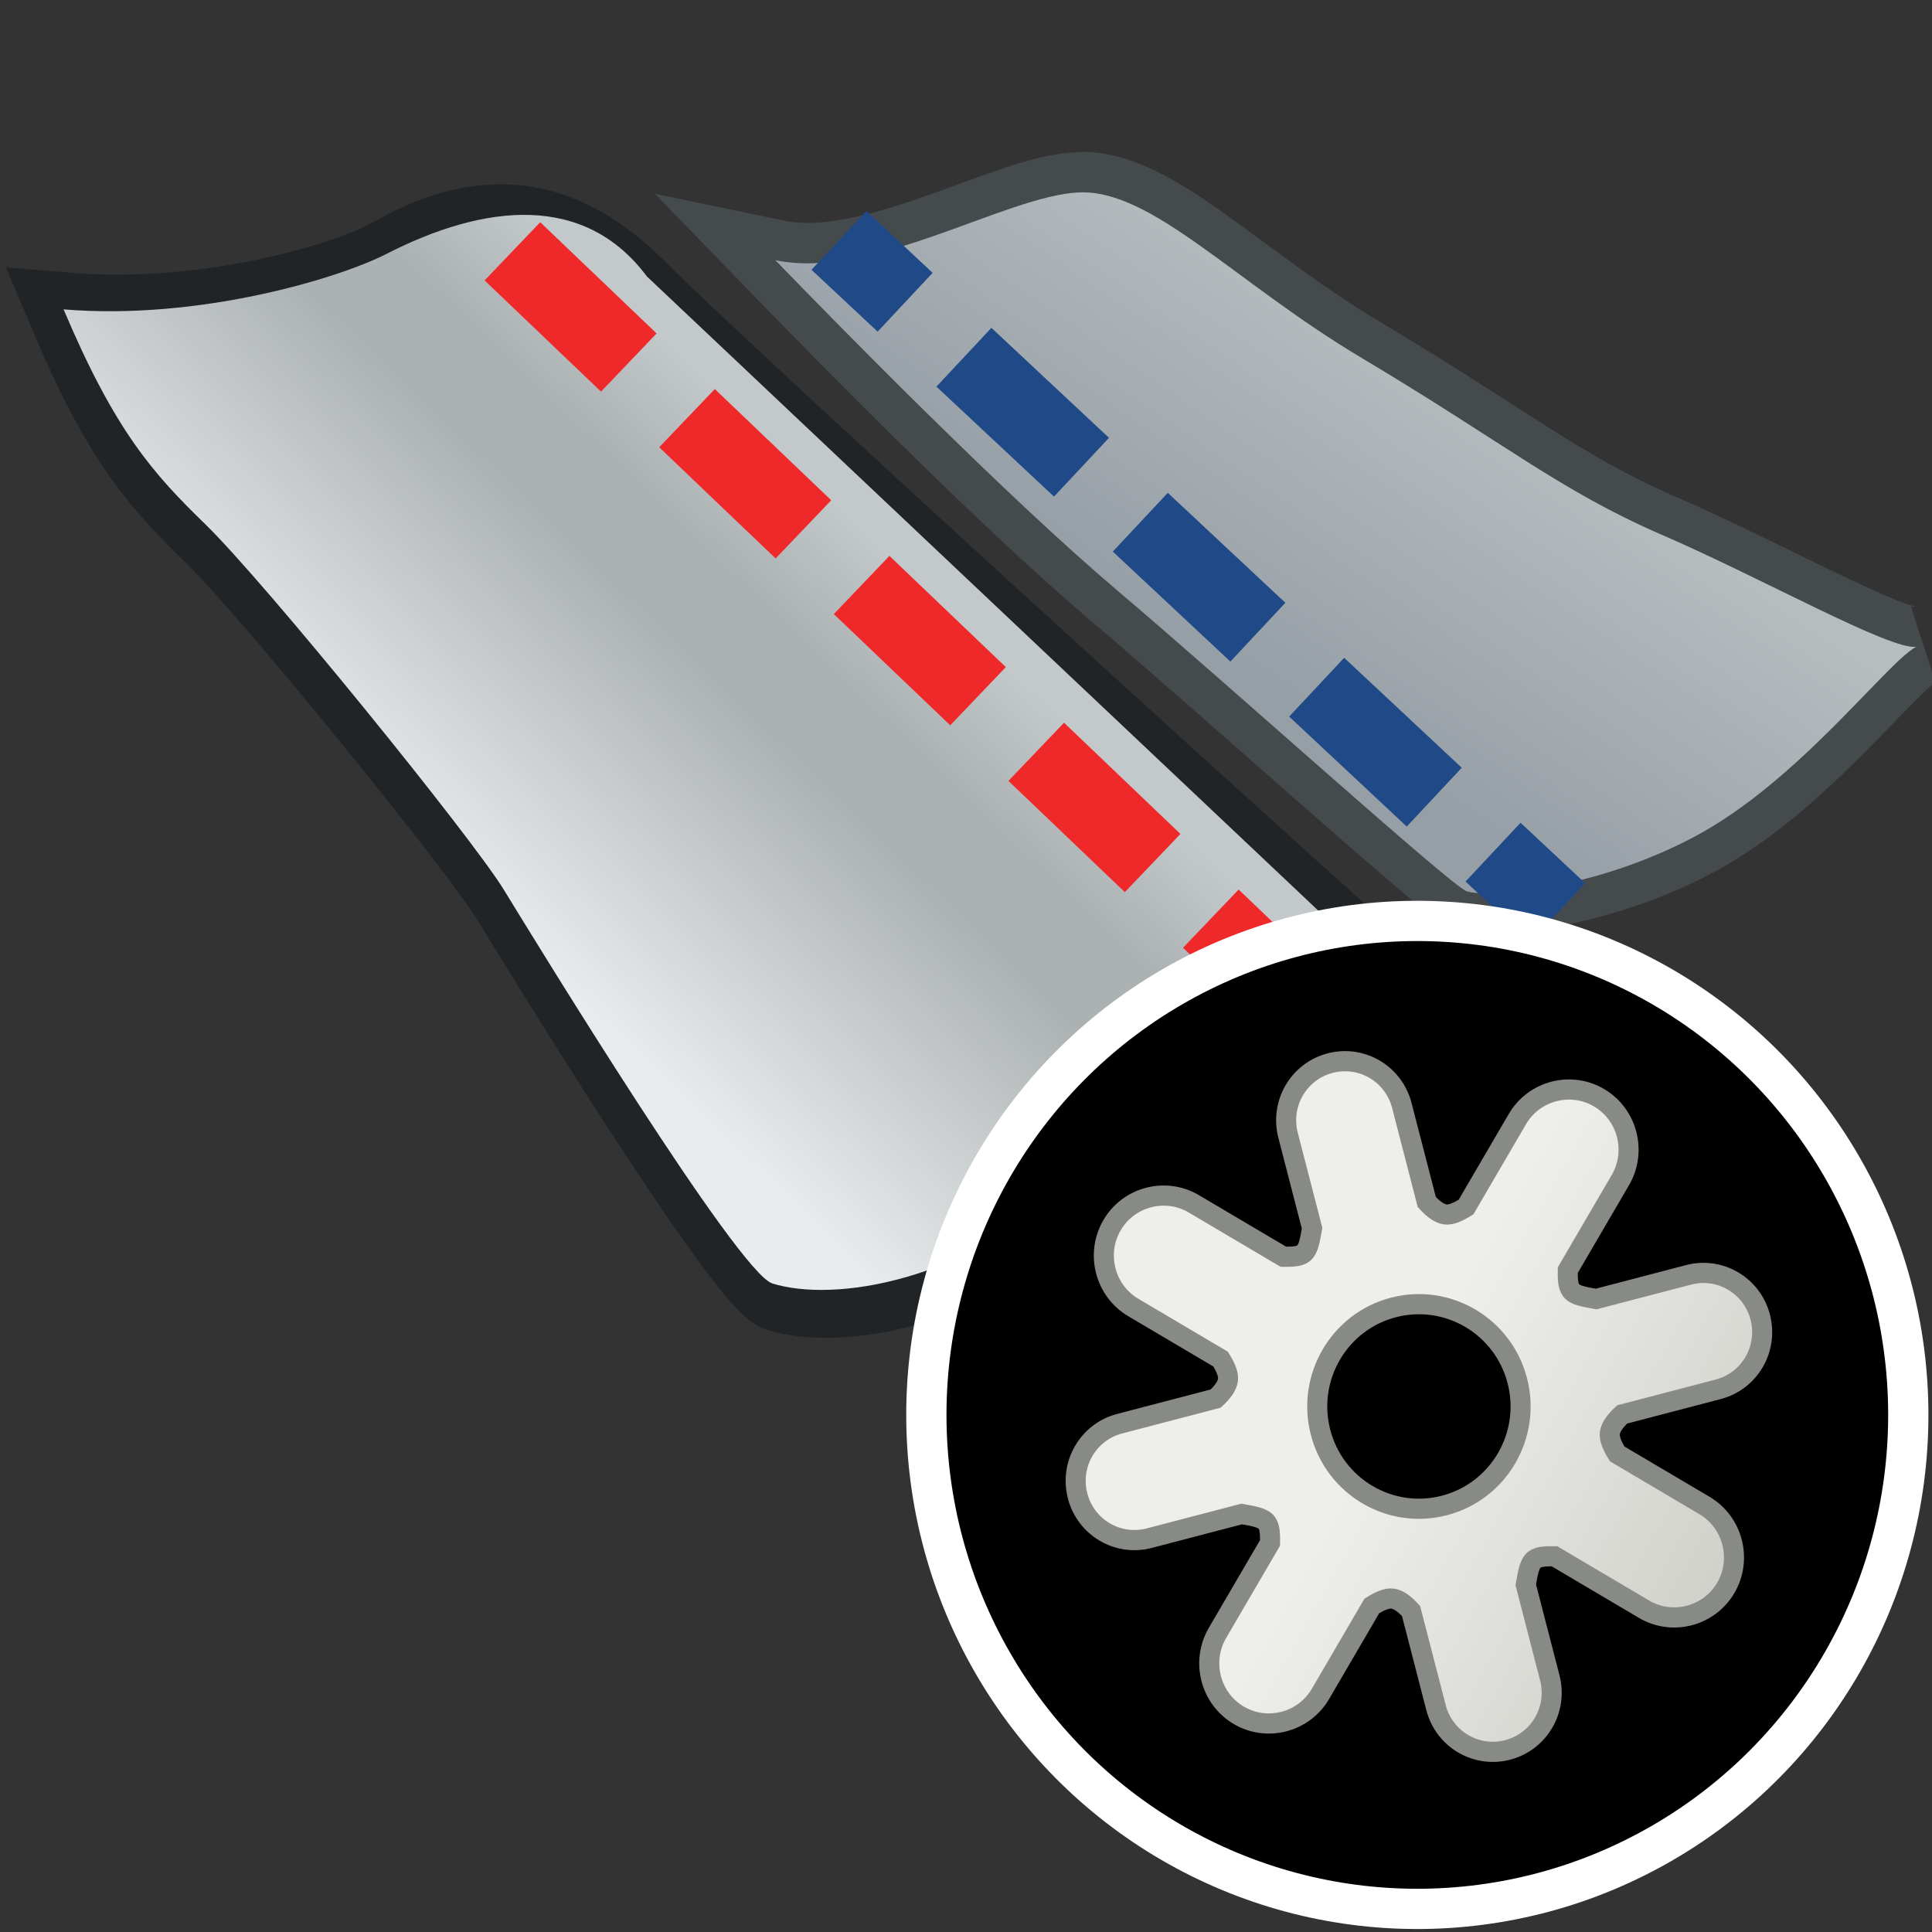 <?xml version="1.0" encoding="UTF-8" standalone="no"?>
<svg
   xmlns:a="http://ns.adobe.com/AdobeSVGViewerExtensions/3.0/"
   xmlns:i="http://ns.adobe.com/AdobeIllustrator/10.0/"
   xmlns:dc="http://purl.org/dc/elements/1.1/"
   xmlns:cc="http://creativecommons.org/ns#"
   xmlns:rdf="http://www.w3.org/1999/02/22-rdf-syntax-ns#"
   xmlns:svg="http://www.w3.org/2000/svg"
   xmlns="http://www.w3.org/2000/svg"
   xmlns:xlink="http://www.w3.org/1999/xlink"
   xmlns:sodipodi="http://sodipodi.sourceforge.net/DTD/sodipodi-0.dtd"
   xmlns:inkscape="http://www.inkscape.org/namespaces/inkscape"
   width="48px"
   height="48px"
   id="svg9558"
   sodipodi:version="0.32"
   inkscape:version="1.0.1 (3bc2e813f5, 2020-09-07)"
   sodipodi:docname="seamproperties.svg"
   version="1.1">
  <rect width="100%" height="100%" fill="#333333" stroke="none"/>
  <defs
     id="defs9560">
    <linearGradient
       y2="1598.346"
       x2="345.082"
       y1="1590.582"
       x1="350.349"
       gradientUnits="userSpaceOnUse"
       id="XMLID_882_"
       gradientTransform="translate(-316.534,-1570.115)">
      <stop
         id="stop18238"
         style="stop-color:#B6BDBF"
         offset="0.006" />
      <stop
         id="stop18240"
         style="stop-color:#969EA6"
         offset="1" />
      <a:midPointStop
         style="stop-color:#B6BDBF"
         offset="0.006" />
      <a:midPointStop
         style="stop-color:#B6BDBF"
         offset="0.5" />
      <a:midPointStop
         style="stop-color:#969EA6"
         offset="1" />
    </linearGradient>
    <linearGradient
       y2="1591.603"
       x2="337.695"
       y1="1601.793"
       x1="328.857"
       gradientUnits="userSpaceOnUse"
       id="XMLID_884_"
       gradientTransform="translate(-316.534,-1570.115)">
      <stop
         id="stop18254"
         style="stop-color:#E8ECED"
         offset="0" />
      <stop
         id="stop18256"
         style="stop-color:#ACB1B2"
         offset="0.607" />
      <stop
         id="stop18258"
         style="stop-color:#ACB1B2"
         offset="0.775" />
      <stop
         id="stop18260"
         style="stop-color:#C3C9CB"
         offset="1" />
      <a:midPointStop
         style="stop-color:#E8ECED"
         offset="0" />
      <a:midPointStop
         style="stop-color:#E8ECED"
         offset="0.5" />
      <a:midPointStop
         style="stop-color:#ACB1B2"
         offset="0.607" />
      <a:midPointStop
         style="stop-color:#ACB1B2"
         offset="0.5" />
      <a:midPointStop
         style="stop-color:#ACB1B2"
         offset="0.775" />
      <a:midPointStop
         style="stop-color:#ACB1B2"
         offset="0.5" />
      <a:midPointStop
         style="stop-color:#C3C9CB"
         offset="1" />
    </linearGradient>
    <radialGradient
       gradientUnits="userSpaceOnUse"
       fy="430.994"
       fx="320.195"
       r="25.116"
       cy="430.994"
       cx="320.195"
       id="XMLID_176_">
      <stop
         id="stop5495"
         style="stop-color:#BABDB6"
         offset="0" />
      <stop
         id="stop5497"
         style="stop-color:#545652"
         offset="0.826" />
      <stop
         id="stop5499"
         style="stop-color:#2D3335"
         offset="1" />
      <a:midPointStop
         style="stop-color:#BABDB6"
         offset="0" />
      <a:midPointStop
         style="stop-color:#BABDB6"
         offset="0.5" />
      <a:midPointStop
         style="stop-color:#545652"
         offset="0.826" />
      <a:midPointStop
         style="stop-color:#545652"
         offset="0.5" />
      <a:midPointStop
         style="stop-color:#2D3335"
         offset="1" />
    </radialGradient>
    <radialGradient
       gradientUnits="userSpaceOnUse"
       fy="394.856"
       fx="307.004"
       r="24.063"
       cy="394.856"
       cx="307.004"
       id="XMLID_175_">
      <stop
         id="stop5486"
         style="stop-color:#FFFFFF"
         offset="0" />
      <stop
         id="stop5488"
         style="stop-color:#545652"
         offset="1" />
      <a:midPointStop
         style="stop-color:#FFFFFF"
         offset="0" />
      <a:midPointStop
         style="stop-color:#FFFFFF"
         offset="0.5" />
      <a:midPointStop
         style="stop-color:#545652"
         offset="1" />
    </radialGradient>
    <linearGradient
       y2="405.121"
       x2="331.303"
       y1="404.341"
       x1="330.177"
       gradientUnits="userSpaceOnUse"
       id="XMLID_177_">
      <stop
         id="stop5526"
         style="stop-color:#CFDBE6"
         offset="0" />
      <stop
         id="stop5528"
         style="stop-color:#6D7480"
         offset="0.876" />
      <stop
         id="stop5530"
         style="stop-color:#828C99"
         offset="1" />
      <a:midPointStop
         style="stop-color:#CFDBE6"
         offset="0" />
      <a:midPointStop
         style="stop-color:#CFDBE6"
         offset="0.5" />
      <a:midPointStop
         style="stop-color:#6D7480"
         offset="0.876" />
      <a:midPointStop
         style="stop-color:#6D7480"
         offset="0.5" />
      <a:midPointStop
         style="stop-color:#828C99"
         offset="1" />
    </linearGradient>
    <linearGradient
       inkscape:collect="always"
       xlink:href="#XMLID_884_"
       id="linearGradient5971"
       gradientUnits="userSpaceOnUse"
       gradientTransform="matrix(0.924,0,0,0.924,-288.575,-1485.548)"
       x1="328.857"
       y1="1601.793"
       x2="337.695"
       y2="1591.603" />
    <linearGradient
       inkscape:collect="always"
       xlink:href="#XMLID_882_"
       id="linearGradient5973"
       gradientUnits="userSpaceOnUse"
       gradientTransform="matrix(0.924,0,0,0.924,-255.317,-1485.12)"
       x1="350.349"
       y1="1590.582"
       x2="345.082"
       y2="1598.346" />
    <linearGradient
       inkscape:collect="always"
       xlink:href="#XMLID_177_"
       id="linearGradient6032"
       gradientUnits="userSpaceOnUse"
       x1="330.177"
       y1="404.341"
       x2="331.303"
       y2="405.121" />
    <linearGradient
       inkscape:collect="always"
       xlink:href="#XMLID_884_"
       id="linearGradient6161"
       gradientUnits="userSpaceOnUse"
       gradientTransform="matrix(0.924,0,0,0.924,-288.575,-1485.548)"
       x1="328.857"
       y1="1601.793"
       x2="337.695"
       y2="1591.603" />
    <linearGradient
       inkscape:collect="always"
       xlink:href="#XMLID_882_"
       id="linearGradient6163"
       gradientUnits="userSpaceOnUse"
       gradientTransform="matrix(0.924,0,0,0.924,-255.317,-1485.12)"
       x1="350.349"
       y1="1590.582"
       x2="345.082"
       y2="1598.346" />
    <radialGradient
       inkscape:collect="always"
       xlink:href="#XMLID_175_"
       id="radialGradient6165"
       gradientUnits="userSpaceOnUse"
       cx="307.004"
       cy="394.856"
       fx="307.004"
       fy="394.856"
       r="24.063" />
    <linearGradient
       inkscape:collect="always"
       xlink:href="#XMLID_177_"
       id="linearGradient6189"
       gradientUnits="userSpaceOnUse"
       x1="330.177"
       y1="404.341"
       x2="331.303"
       y2="405.121" />
    <linearGradient
       y2="648.125"
       x2="854.574"
       y1="648.125"
       x1="840.983"
       gradientUnits="userSpaceOnUse"
       id="XMLID_421_">
      <stop
         id="stop58505"
         style="stop-color:white;stop-opacity:0;"
         offset="0" />
      <stop
         id="stop58507"
         style="stop-color:#89ABBF"
         offset="1" />
      <a:midPointStop
         style="stop-color:#FFFFFF"
         offset="0" />
      <a:midPointStop
         style="stop-color:#FFFFFF"
         offset="0.5" />
      <a:midPointStop
         style="stop-color:#89ABBF"
         offset="1" />
    </linearGradient>
    <linearGradient
       y2="648.129"
       x2="859.81"
       y1="648.129"
       x1="840.917"
       gradientUnits="userSpaceOnUse"
       id="XMLID_420_">
      <stop
         id="stop58498"
         style="stop-color:#FFFFFF"
         offset="0" />
      <stop
         id="stop58500"
         style="stop-color:#B7D0DC"
         offset="1" />
      <a:midPointStop
         style="stop-color:#FFFFFF"
         offset="0" />
      <a:midPointStop
         style="stop-color:#FFFFFF"
         offset="0.5" />
      <a:midPointStop
         style="stop-color:#B7D0DC"
         offset="1" />
    </linearGradient>
    <radialGradient
       gradientUnits="userSpaceOnUse"
       gradientTransform="matrix(0,1,1,0,199.669,-234.93)"
       fy="656.185"
       fx="876.989"
       r="17.945"
       cy="656.185"
       cx="876.989"
       id="XMLID_423_">
      <stop
         id="stop58537"
         style="stop-color:#FFFFFF"
         offset="0" />
      <stop
         id="stop58539"
         style="stop-color:#2E659E"
         offset="0.685" />
      <stop
         id="stop58541"
         style="stop-color:#1D3E63"
         offset="1" />
      <a:midPointStop
         style="stop-color:#FFFFFF"
         offset="0" />
      <a:midPointStop
         style="stop-color:#FFFFFF"
         offset="0.5" />
      <a:midPointStop
         style="stop-color:#2E659E"
         offset="0.685" />
      <a:midPointStop
         style="stop-color:#2E659E"
         offset="0.5" />
      <a:midPointStop
         style="stop-color:#1D3E63"
         offset="1" />
    </radialGradient>
    <radialGradient
       gradientUnits="userSpaceOnUse"
       gradientTransform="rotate(-90,511.954,312.285)"
       fy="658.733"
       fx="178.78"
       r="10.178"
       cy="658.733"
       cx="178.78"
       id="XMLID_422_">
      <stop
         id="stop58516"
         style="stop-color:#FFFFFF"
         offset="0" />
      <stop
         id="stop58518"
         style="stop-color:#DBE8F2"
         offset="0.09" />
      <stop
         id="stop58520"
         style="stop-color:#A2C3DE"
         offset="0.248" />
      <stop
         id="stop58522"
         style="stop-color:#75A6CD"
         offset="0.395" />
      <stop
         id="stop58524"
         style="stop-color:#5591C2"
         offset="0.525" />
      <stop
         id="stop58526"
         style="stop-color:#4185BB"
         offset="0.634" />
      <stop
         id="stop58528"
         style="stop-color:#3A80B8"
         offset="0.708" />
      <stop
         id="stop58530"
         style="stop-color:#244A87"
         offset="1" />
      <a:midPointStop
         style="stop-color:#FFFFFF"
         offset="0" />
      <a:midPointStop
         style="stop-color:#FFFFFF"
         offset="0.376" />
      <a:midPointStop
         style="stop-color:#3A80B8"
         offset="0.708" />
      <a:midPointStop
         style="stop-color:#3A80B8"
         offset="0.5" />
      <a:midPointStop
         style="stop-color:#244A87"
         offset="1" />
    </radialGradient>
    <linearGradient
       y2="648.2"
       x2="876.696"
       y1="648.2"
       x1="888.744"
       gradientUnits="userSpaceOnUse"
       id="XMLID_424_"
       gradientTransform="translate(-855.345,-636.771)">
      <stop
         id="stop58546"
         style="stop-color:white;stop-opacity:1;"
         offset="0" />
      <stop
         id="stop58548"
         style="stop-color:#acd5f9;stop-opacity:1;"
         offset="1" />
      <a:midPointStop
         style="stop-color:#FAAF3E"
         offset="0" />
      <a:midPointStop
         style="stop-color:#FAAF3E"
         offset="0.5" />
      <a:midPointStop
         style="stop-color:#E96712"
         offset="1" />
    </linearGradient>
    <linearGradient
       inkscape:collect="always"
       xlink:href="#XMLID_424_"
       id="linearGradient78355"
       gradientUnits="userSpaceOnUse"
       gradientTransform="translate(-836.738,-614.057)"
       x1="888.744"
       y1="648.2"
       x2="876.696"
       y2="648.2" />
    <linearGradient
       inkscape:collect="always"
       xlink:href="#XMLID_424_"
       id="linearGradient78361"
       gradientUnits="userSpaceOnUse"
       gradientTransform="translate(-856.368,-626.771)"
       x1="888.744"
       y1="648.2"
       x2="876.696"
       y2="648.2" />
    <linearGradient
       y2="238.615"
       x2="202.548"
       y1="202.762"
       x1="186.455"
       gradientUnits="userSpaceOnUse"
       id="XMLID_615_"
       gradientTransform="translate(-135.128,-167.04)">
      <stop
         id="stop8733"
         style="stop-color:#8EA3B2"
         offset="0" />
      <stop
         id="stop8735"
         style="stop-color:#3D4D66"
         offset="1" />
      <a:midPointStop
         style="stop-color:#8EA3B2"
         offset="0" />
      <a:midPointStop
         style="stop-color:#8EA3B2"
         offset="0.5" />
      <a:midPointStop
         style="stop-color:#3D4D66"
         offset="1" />
    </linearGradient>
    <linearGradient
       y2="221.898"
       x2="190.998"
       y1="229.469"
       x1="194.883"
       gradientUnits="userSpaceOnUse"
       id="XMLID_616_">
      <stop
         id="stop8742"
         style="stop-color:#8EA3B2"
         offset="0" />
      <stop
         id="stop8744"
         style="stop-color:#3D4D66"
         offset="1" />
      <a:midPointStop
         style="stop-color:#8EA3B2"
         offset="0" />
      <a:midPointStop
         style="stop-color:#8EA3B2"
         offset="0.5" />
      <a:midPointStop
         style="stop-color:#3D4D66"
         offset="1" />
    </linearGradient>
    <linearGradient
       y2="206.743"
       x2="182.122"
       y1="247.744"
       x1="208.958"
       gradientUnits="userSpaceOnUse"
       id="XMLID_617_">
      <stop
         id="stop8777"
         style="stop-color:#8EA3B2"
         offset="0" />
      <stop
         id="stop8779"
         style="stop-color:#DCE6E9"
         offset="1" />
      <a:midPointStop
         style="stop-color:#8EA3B2"
         offset="0" />
      <a:midPointStop
         style="stop-color:#8EA3B2"
         offset="0.5" />
      <a:midPointStop
         style="stop-color:#DCE6E9"
         offset="1" />
    </linearGradient>
    <linearGradient
       y2="234.464"
       x2="197.337"
       y1="213.043"
       x1="188.722"
       gradientUnits="userSpaceOnUse"
       id="XMLID_618_">
      <stop
         id="stop8786"
         style="stop-color:#788996"
         offset="0" />
      <stop
         id="stop8788"
         style="stop-color:#DCEAEA"
         offset="1" />
      <a:midPointStop
         style="stop-color:#788996"
         offset="0" />
      <a:midPointStop
         style="stop-color:#788996"
         offset="0.5" />
      <a:midPointStop
         style="stop-color:#DCEAEA"
         offset="1" />
    </linearGradient>
    <radialGradient
       gradientUnits="userSpaceOnUse"
       fy="240.392"
       fx="202.794"
       r="41.365"
       cy="240.392"
       cx="202.794"
       id="XMLID_619_">
      <stop
         id="stop8803"
         style="stop-color:#A3BBCB"
         offset="0" />
      <stop
         id="stop8805"
         style="stop-color:#F3F8F9"
         offset="1" />
      <a:midPointStop
         style="stop-color:#A3BBCB"
         offset="0" />
      <a:midPointStop
         style="stop-color:#A3BBCB"
         offset="0.5" />
      <a:midPointStop
         style="stop-color:#F3F8F9"
         offset="1" />
    </radialGradient>
    <radialGradient
       gradientUnits="userSpaceOnUse"
       fy="239.906"
       fx="191.637"
       r="13.803"
       cy="239.906"
       cx="191.637"
       id="XMLID_620_">
      <stop
         id="stop8812"
         style="stop-color:#8498A6"
         offset="0" />
      <stop
         id="stop8814"
         style="stop-color:#F3F8F9"
         offset="1" />
      <a:midPointStop
         style="stop-color:#8498A6"
         offset="0" />
      <a:midPointStop
         style="stop-color:#8498A6"
         offset="0.5" />
      <a:midPointStop
         style="stop-color:#F3F8F9"
         offset="1" />
    </radialGradient>
    <linearGradient
       inkscape:collect="always"
       xlink:href="#linearGradient31615"
       id="linearGradient31621"
       x1="7.598"
       y1="7.681"
       x2="12.404"
       y2="12.336"
       gradientUnits="userSpaceOnUse"
       gradientTransform="matrix(1.125,-0.292,0.292,1.124,47.126,26.974)" />
    <linearGradient
       id="linearGradient31615">
      <stop
         style="stop-color:#eeeeec;stop-opacity:1;"
         offset="0"
         id="stop31617" />
      <stop
         style="stop-color:#d2d2cc;stop-opacity:1;"
         offset="1"
         id="stop31619" />
    </linearGradient>
  </defs>
  <sodipodi:namedview
     id="base"
     pagecolor="#ffffff"
     bordercolor="#666666"
     borderopacity="1.0"
     inkscape:pageopacity="0.0"
     inkscape:pageshadow="2"
     inkscape:zoom="10.5"
     inkscape:cx="32.077071"
     inkscape:cy="25.037037"
     inkscape:current-layer="layer1"
     showgrid="true"
     inkscape:grid-bbox="false"
     inkscape:document-units="px"
     inkscape:window-width="2560"
     inkscape:window-height="1377"
     inkscape:window-x="-8"
     inkscape:window-y="-8"
     inkscape:document-rotation="0"
     inkscape:snap-global="false"
     inkscape:window-maximized="1" />
  <g
     id="layer1"
     inkscape:label="Layer 1"
     inkscape:groupmode="layer">
    <g
       style="opacity:0.4"
       id="g5483"
       transform="matrix(1.178,0,0,1.178,-361.277,-462.424)">
      <radialGradient
         id="radialGradient9612"
         cx="307.004"
         cy="394.856"
         r="24.063"
         fx="307.004"
         fy="394.856"
         gradientUnits="userSpaceOnUse">
        <stop
           offset="0"
           style="stop-color:#FFFFFF"
           id="stop9614" />
        <stop
           offset="1"
           style="stop-color:#545652"
           id="stop9616" />
        <a:midPointStop
           offset="0"
           style="stop-color:#FFFFFF" />
        <a:midPointStop
           offset="0.5"
           style="stop-color:#FFFFFF" />
        <a:midPointStop
           offset="1"
           style="stop-color:#545652" />
      </radialGradient>
      <line
         i:isolated="yes"
         i:knockout="Off"
         enable-background="new    "
         x1="319.463"
         y1="404.04"
         x2="307.637"
         y2="393.478"
         id="line5490"
         style="fill:url(#radialGradient6165)" />
    </g>
    <polyline
       transform="matrix(1.178,0,0,1.178,-361.277,-462.424)"
       style="fill:none;stroke:none;stroke-width:0.424;stroke-miterlimit:4;stroke-dasharray:none"
       id="polyline5519"
       points="307.637,393.478 319.463,404.04      320.348,427.558 "
       i:knockout="Off" />
    <g
       id="g44293"
       transform="translate(0,-3.333)">
      <g
         id="g5967"
         transform="matrix(1.051,0,0,1.062,-37.105,28.121)"
         style="stroke-width:0.981">
        <path
           style="fill:none;stroke:#454a4d;stroke-width:1.893;stroke-miterlimit:4;stroke-dasharray:none"
           id="path18233"
           d="m 69.968,-2.493 c 0.439,0.166 2.974,-0.006 5.382,-1.268 2.464,-1.292 4.526,-4.053 5.25,-4.449 -0.62,0.079 -3.621,-1.595 -6.022,-2.624 -2.401,-1.031 -3.706,-2.139 -7.067,-4.122 -3.041,-1.792 -4.979,-3.962 -6.709,-3.883 -1.73,0.08 -4.868,2.06 -7.17,1.585 1.668,1.703 5.462,5.527 8.082,7.725 2.622,2.198 7.869,6.891 8.256,7.036 z"
           i:knockout="Off" />
        <path
           i:knockout="Off"
           d="m 69.968,-2.493 c 0.439,0.166 2.974,-0.006 5.382,-1.268 2.464,-1.292 4.526,-4.053 5.25,-4.449 -0.62,0.079 -3.621,-1.595 -6.022,-2.624 -2.401,-1.031 -3.706,-2.139 -7.067,-4.122 -3.041,-1.792 -4.979,-3.962 -6.709,-3.883 -1.73,0.08 -4.868,2.06 -7.17,1.585 1.668,1.703 5.462,5.527 8.082,7.725 2.622,2.198 7.869,6.891 8.256,7.036 z"
           id="path18242"
           style="fill:url(#linearGradient6163);stroke-width:0.981" />
      </g>
      <g
         id="g5963"
         transform="matrix(1.019,0,0,1.126,-3.224,32.508)"
         style="stroke-width:0.981">
        <path
           sodipodi:nodetypes="cscsssscs"
           i:knockout="Off"
           d="m 18.733,-19.465 c -1.691,-1.531 -3.624,-1.968 -6.041,-0.715 -1.115,0.578 -4.541,1.468 -7.863,1.22 1.262,2.698 2.186,3.624 3.46,4.745 1.442,1.269 6.494,6.903 7.28,8.069 0.788,1.164 5.706,8.442 6.539,8.678 1.448,0.41 4.738,0.056 7.96,-2.615 3.299,-2.735 5.003,-3.467 7.133,-4.084 -0.314,-0.184 -15.904,-12.976 -18.468,-15.298 z"
           id="path18229"
           style="fill:none;stroke:#212426;stroke-width:1.867;stroke-miterlimit:4;stroke-dasharray:none;stroke-opacity:1" />
        <path
           sodipodi:nodetypes="cscssssc"
           i:knockout="Off"
           d="m 18.936,-19.811 c -1.515,-1.838 -3.941,-1.614 -6.359,-0.493 -1.139,0.528 -4.541,1.468 -7.863,1.22 1.262,2.698 2.186,3.624 3.46,4.745 1.442,1.269 6.494,6.903 7.28,8.069 0.788,1.164 5.706,8.442 6.539,8.678 1.448,0.41 4.718,0.059 7.96,-2.615 1.487,-1.227 5.518,-4.082 6.999,-4.203"
           id="path18262"
           style="fill:url(#linearGradient6161);stroke-width:0.981" />
      </g>
      <path
         style="fill:none;fill-opacity:0.75;fill-rule:evenodd;stroke:#ef2929;stroke-width:2;stroke-linecap:butt;stroke-linejoin:miter;stroke-miterlimit:4;stroke-dasharray:4, 2;stroke-dashoffset:0;stroke-opacity:1"
         d="M 32.975,28.92 11.43,8.334"
         id="path2198"
         sodipodi:nodetypes="cc" />
      <path
         style="fill:none;fill-opacity:0.75;fill-rule:evenodd;stroke:#204a87;stroke-width:2;stroke-linecap:butt;stroke-linejoin:miter;stroke-miterlimit:4;stroke-dasharray:4, 2;stroke-dashoffset:1.8;stroke-opacity:1"
         d="M 38.701,26.007 20.844,9.305"
         id="path3087"
         sodipodi:nodetypes="cc" />
    </g>
    <g
       id="g44283"
       transform="translate(-9.263,3.153)">
      <ellipse
         style="color:#000000;display:inline;overflow:visible;visibility:visible;fill:#000000;fill-opacity:1;fill-rule:nonzero;stroke:#ffffff;stroke-width:1;stroke-linecap:butt;stroke-linejoin:miter;stroke-miterlimit:4;stroke-dasharray:none;stroke-dashoffset:0;stroke-opacity:1;marker:none;enable-background:accumulate"
         id="path12848"
         cx="44.476"
         cy="32"
         rx="12.198"
         ry="12.273" />
      <g
         id="g12842"
         transform="matrix(1.161,0,0,1.168,-23.256,-7.496)">
        <path
           id="path31611"
           style="color:#000000;display:inline;overflow:visible;visibility:visible;fill:none;stroke:#000000;stroke-width:0.859;stroke-miterlimit:4;stroke-dasharray:none;stroke-opacity:1;marker:none;enable-background:accumulate"
           d="m 60.644,33.586 c 0.302,1.163 -0.395,2.351 -1.558,2.653 -1.163,0.302 -2.351,-0.395 -2.653,-1.558 -0.302,-1.163 0.395,-2.351 1.558,-2.653 1.163,-0.302 2.351,0.395 2.653,1.558 z m -4.005,-6.756 c -0.674,0.175 -1.076,0.859 -0.901,1.534 l 0.514,1.978 c -0.044,0.235 -0.07,0.447 -0.186,0.536 -0.092,0.07 -0.254,0.072 -0.428,0.071 l -1.917,-1.126 c -0.607,-0.356 -1.394,-0.152 -1.75,0.455 -0.356,0.607 -0.152,1.393 0.455,1.75 l 1.869,1.098 c 0.104,0.167 0.174,0.321 0.157,0.447 -0.017,0.126 -0.118,0.259 -0.263,0.393 l -2.054,0.534 c -0.674,0.175 -1.076,0.859 -0.901,1.534 0.175,0.674 0.859,1.076 1.534,0.901 l 1.978,-0.514 c 0.235,0.044 0.447,0.07 0.536,0.186 0.07,0.092 0.072,0.254 0.071,0.428 l -1.126,1.917 c -0.356,0.607 -0.152,1.393 0.455,1.75 0.607,0.356 1.394,0.152 1.75,-0.455 l 1.098,-1.869 c 0.167,-0.104 0.321,-0.174 0.447,-0.157 0.126,0.017 0.259,0.118 0.393,0.263 l 0.534,2.054 c 0.175,0.674 0.859,1.076 1.534,0.901 0.674,-0.175 1.076,-0.859 0.901,-1.534 l -0.514,-1.978 c 0.044,-0.235 0.07,-0.447 0.186,-0.536 0.092,-0.07 0.254,-0.072 0.428,-0.071 l 1.917,1.126 c 0.607,0.356 1.394,0.152 1.75,-0.455 0.356,-0.607 0.152,-1.393 -0.455,-1.75 l -1.869,-1.098 c -0.104,-0.167 -0.174,-0.321 -0.157,-0.447 0.017,-0.126 0.118,-0.259 0.263,-0.393 l 2.054,-0.534 c 0.674,-0.175 1.076,-0.859 0.901,-1.534 -0.175,-0.674 -0.859,-1.076 -1.534,-0.901 l -1.978,0.514 c -0.235,-0.044 -0.447,-0.07 -0.536,-0.186 -0.07,-0.092 -0.072,-0.254 -0.071,-0.428 l 1.126,-1.917 c 0.356,-0.607 0.152,-1.393 -0.455,-1.75 -0.607,-0.356 -1.394,-0.152 -1.75,0.455 l -1.098,1.869 c -0.167,0.104 -0.321,0.174 -0.447,0.157 -0.126,-0.017 -0.259,-0.118 -0.393,-0.263 l -0.534,-2.054 c -0.175,-0.674 -0.859,-1.076 -1.534,-0.901 z"
           inkscape:connector-curvature="0" />
        <path
           inkscape:connector-curvature="0"
           d="m 60.479,33.088 c 0.302,1.163 -0.395,2.351 -1.558,2.653 -1.163,0.302 -2.351,-0.395 -2.653,-1.558 -0.302,-1.163 0.395,-2.351 1.558,-2.653 1.163,-0.302 2.351,0.395 2.653,1.558 z m -4.005,-6.756 c -0.674,0.175 -1.076,0.859 -0.901,1.534 l 0.514,1.978 c -0.044,0.235 -0.07,0.447 -0.186,0.536 -0.092,0.07 -0.254,0.072 -0.428,0.071 l -1.917,-1.126 c -0.607,-0.356 -1.394,-0.152 -1.75,0.455 -0.356,0.607 -0.152,1.393 0.455,1.75 l 1.869,1.098 c 0.104,0.167 0.174,0.321 0.157,0.447 -0.017,0.126 -0.118,0.259 -0.263,0.393 l -2.054,0.534 c -0.674,0.175 -1.076,0.859 -0.901,1.534 0.175,0.674 0.859,1.076 1.534,0.901 l 1.978,-0.514 c 0.235,0.044 0.447,0.07 0.536,0.186 0.07,0.092 0.073,0.254 0.071,0.428 l -1.126,1.917 c -0.356,0.607 -0.152,1.393 0.455,1.75 0.607,0.356 1.394,0.152 1.75,-0.455 l 1.098,-1.869 c 0.167,-0.104 0.321,-0.174 0.447,-0.157 0.126,0.017 0.259,0.118 0.393,0.263 l 0.534,2.054 c 0.175,0.674 0.859,1.076 1.534,0.901 0.674,-0.175 1.076,-0.859 0.901,-1.534 l -0.514,-1.978 c 0.044,-0.235 0.07,-0.447 0.186,-0.536 0.092,-0.07 0.254,-0.072 0.428,-0.071 l 1.917,1.126 c 0.607,0.356 1.394,0.152 1.75,-0.455 0.356,-0.607 0.152,-1.393 -0.455,-1.75 l -1.869,-1.098 c -0.104,-0.167 -0.174,-0.321 -0.157,-0.447 0.017,-0.126 0.118,-0.259 0.263,-0.393 l 2.054,-0.534 c 0.674,-0.175 1.076,-0.859 0.901,-1.534 -0.175,-0.674 -0.859,-1.076 -1.534,-0.901 l -1.978,0.514 c -0.235,-0.044 -0.447,-0.07 -0.536,-0.186 -0.07,-0.092 -0.073,-0.254 -0.071,-0.428 l 1.126,-1.917 c 0.356,-0.607 0.152,-1.393 -0.455,-1.75 -0.607,-0.356 -1.394,-0.152 -1.75,0.455 l -1.098,1.869 c -0.167,0.104 -0.321,0.174 -0.447,0.157 -0.126,-0.017 -0.259,-0.118 -0.393,-0.263 l -0.534,-2.054 c -0.175,-0.674 -0.859,-1.076 -1.534,-0.901 z"
           style="color:#000000;display:inline;overflow:visible;visibility:visible;fill:url(#linearGradient31621);fill-opacity:1;fill-rule:evenodd;stroke:#888a85;stroke-width:0.429;stroke-miterlimit:4;stroke-dasharray:none;marker:none;enable-background:accumulate"
           id="path3643" />
      </g>
    </g>
  </g>
</svg>
